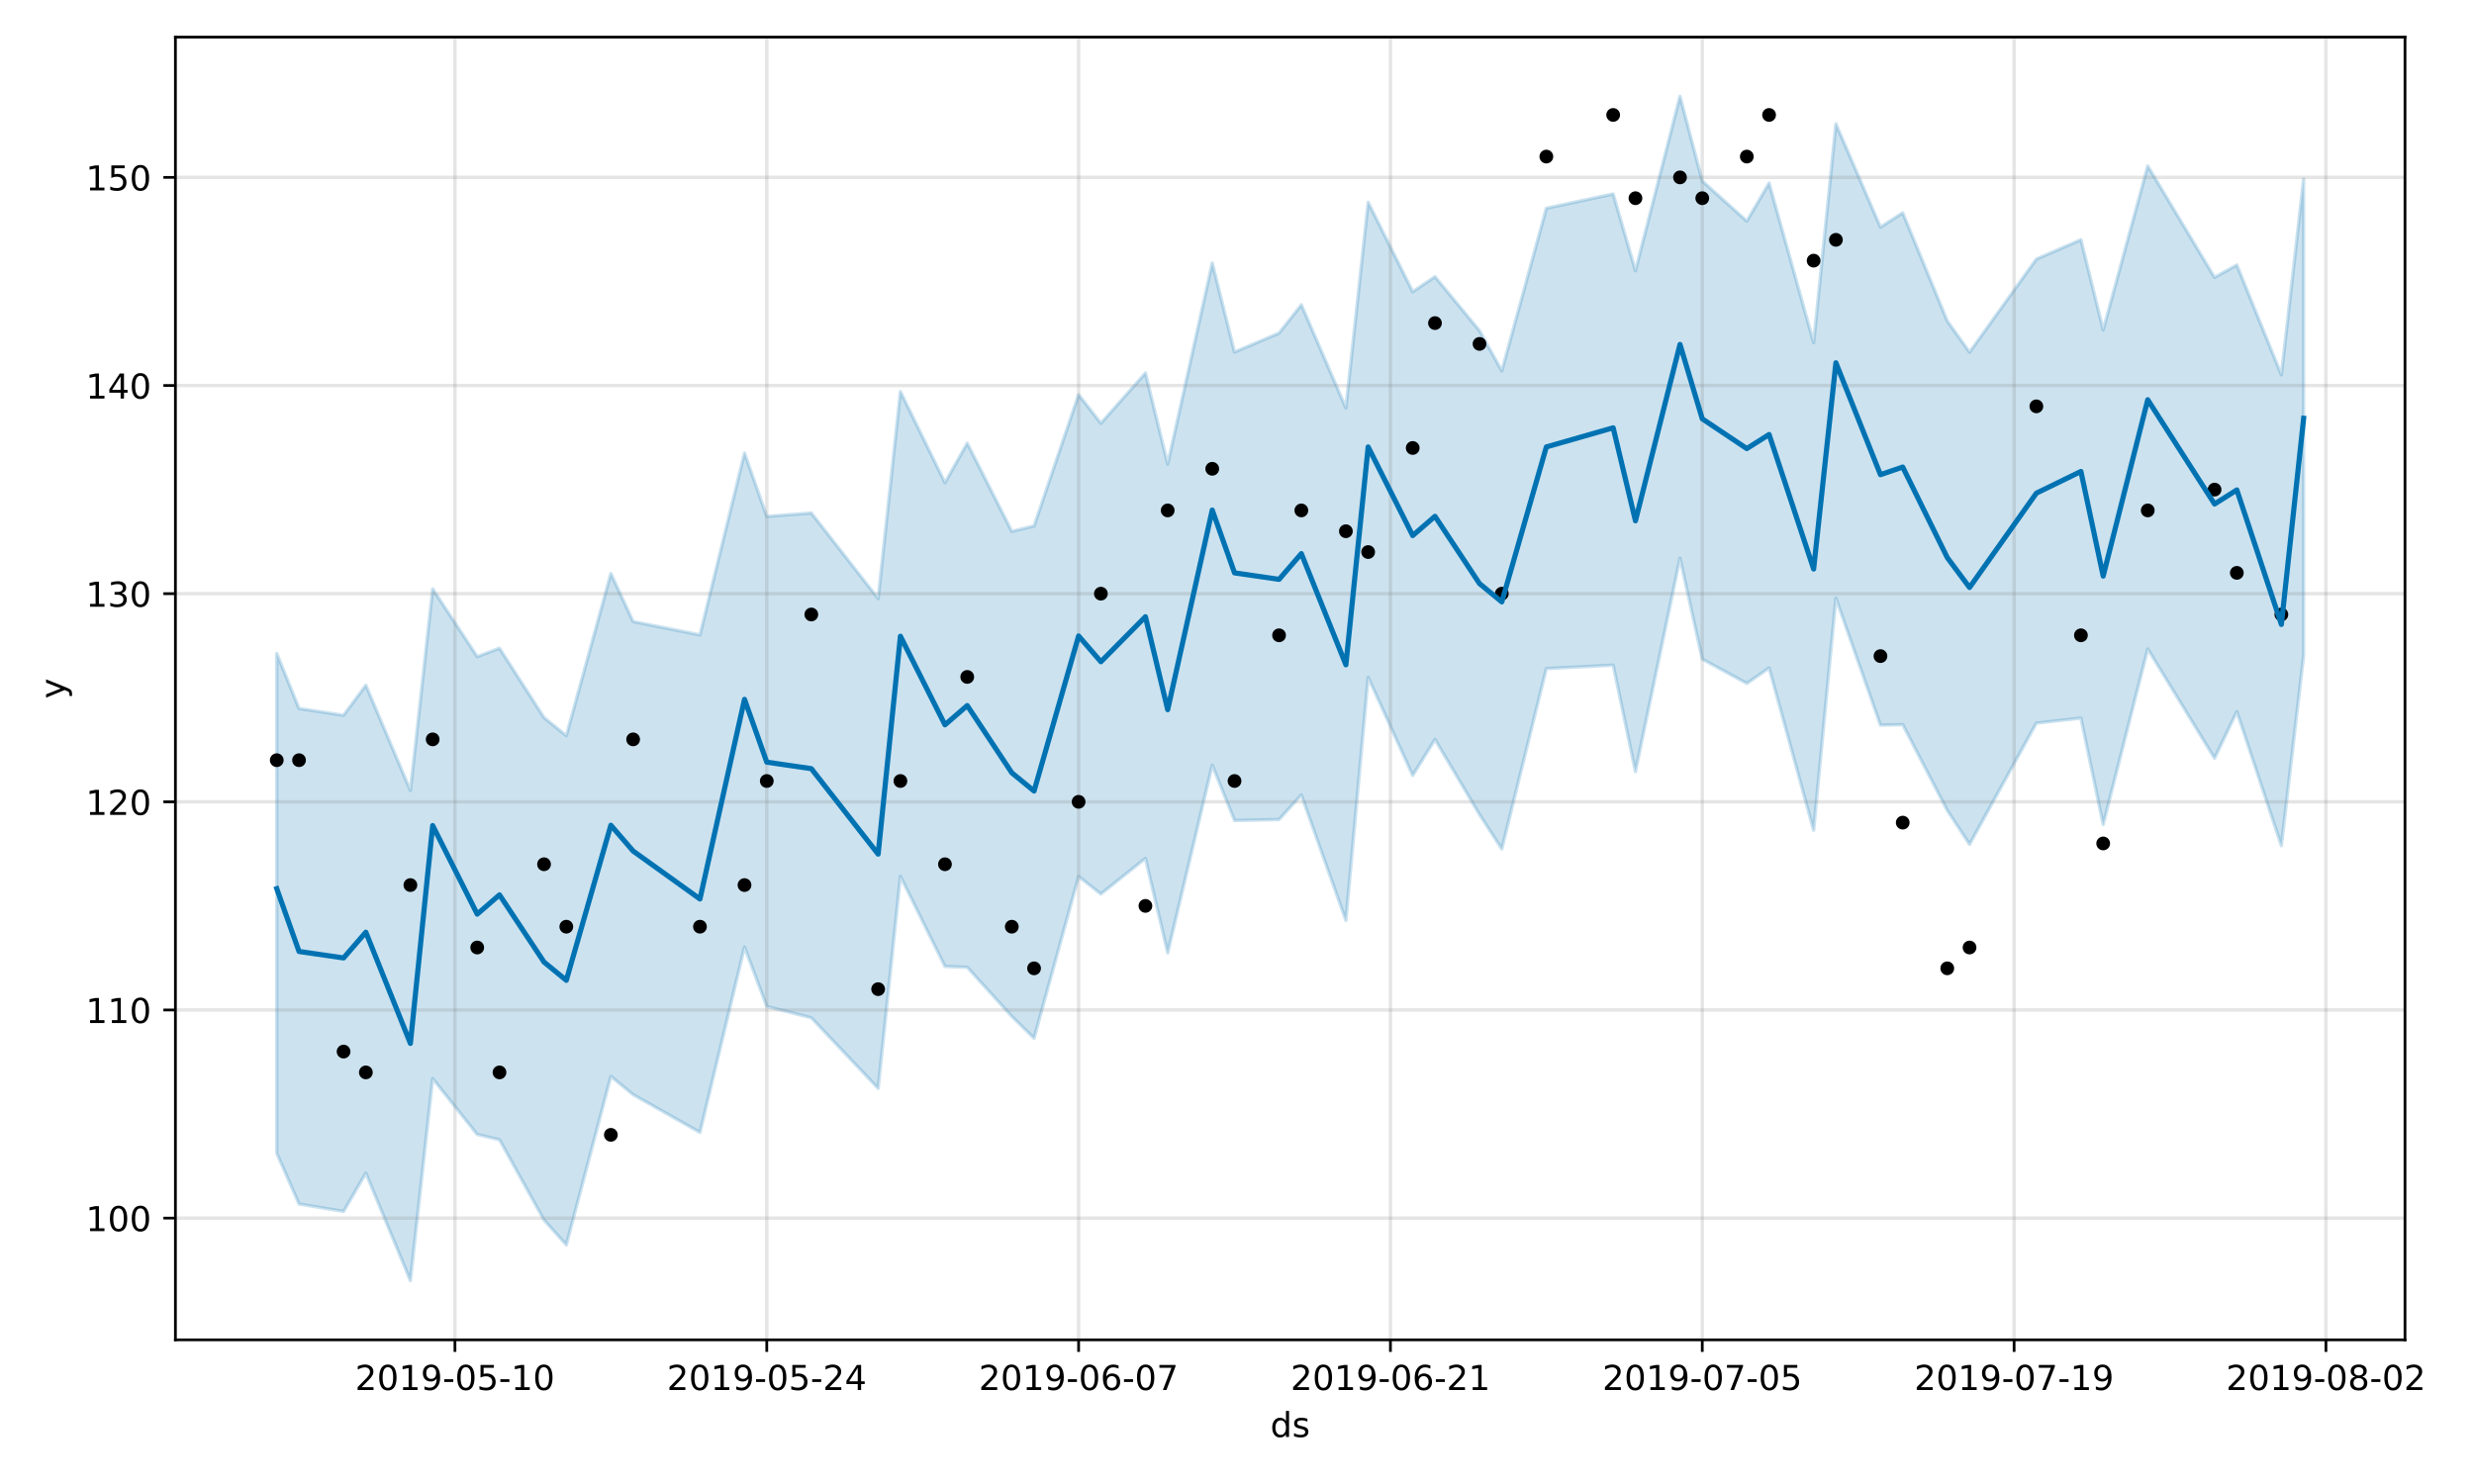 <?xml version="1.0" encoding="utf-8" standalone="no"?>
<!DOCTYPE svg PUBLIC "-//W3C//DTD SVG 1.1//EN"
  "http://www.w3.org/Graphics/SVG/1.1/DTD/svg11.dtd">
<!-- Created with matplotlib (https://matplotlib.org/) -->
<svg height="432pt" version="1.1" viewBox="0 0 720 432" width="720pt" xmlns="http://www.w3.org/2000/svg" xmlns:xlink="http://www.w3.org/1999/xlink">
 <defs>
  <style type="text/css">
*{stroke-linecap:butt;stroke-linejoin:round;}
  </style>
 </defs>
 <g id="figure_1">
  <g id="patch_1">
   <path d="M 0 432 
L 720 432 
L 720 0 
L 0 0 
z
" style="fill:#ffffff;"/>
  </g>
  <g id="axes_1">
   <g id="patch_2">
    <path d="M 51.05 390.04 
L 699.919 390.04 
L 699.919 10.8 
L 51.05 10.8 
z
" style="fill:#ffffff;"/>
   </g>
   <g id="PolyCollection_1">
    <defs>
     <path d="M 80.544 -241.773 
L 80.544 -96.266 
L 87.026 -81.505 
L 99.991 -79.351 
L 106.473 -90.488 
L 119.437 -59.198 
L 125.92 -118.004 
L 138.884 -101.746 
L 145.366 -100.219 
L 158.331 -76.828 
L 164.813 -69.601 
L 177.777 -118.65 
L 184.259 -113.344 
L 203.706 -102.347 
L 216.67 -156.325 
L 223.153 -139.023 
L 236.117 -135.709 
L 255.564 -115.165 
L 262.046 -176.883 
L 275.01 -150.659 
L 281.493 -150.418 
L 294.457 -136.12 
L 300.939 -129.761 
L 313.904 -176.844 
L 320.386 -171.755 
L 333.35 -182.121 
L 339.832 -154.627 
L 352.797 -209.249 
L 359.279 -193.152 
L 372.243 -193.426 
L 378.726 -200.578 
L 391.69 -164.045 
L 398.172 -234.815 
L 411.137 -206.273 
L 417.619 -216.73 
L 430.583 -194.869 
L 437.066 -184.867 
L 450.03 -237.369 
L 469.477 -238.361 
L 475.959 -207.39 
L 488.923 -269.519 
L 495.405 -240.124 
L 508.37 -233.049 
L 514.852 -237.542 
L 527.817 -190.302 
L 534.299 -257.855 
L 547.263 -220.909 
L 553.745 -221.044 
L 566.71 -196.077 
L 573.192 -186.207 
L 592.639 -221.494 
L 605.603 -222.959 
L 612.085 -191.967 
L 625.05 -243.085 
L 644.496 -211.255 
L 650.979 -224.831 
L 663.943 -185.823 
L 670.425 -241.234 
L 670.425 -379.904 
L 670.425 -379.904 
L 663.943 -322.882 
L 650.979 -354.859 
L 644.496 -351.251 
L 625.05 -383.687 
L 612.085 -335.958 
L 605.603 -362.213 
L 592.639 -356.581 
L 573.192 -329.482 
L 566.71 -338.555 
L 553.745 -370.048 
L 547.263 -365.883 
L 534.299 -395.945 
L 527.817 -332.254 
L 514.852 -378.702 
L 508.37 -367.627 
L 495.405 -379.309 
L 488.923 -403.962 
L 475.959 -353.178 
L 469.477 -375.547 
L 450.03 -371.371 
L 437.066 -324.043 
L 430.583 -335.734 
L 417.619 -351.462 
L 411.137 -347.087 
L 398.172 -373.108 
L 391.69 -313.262 
L 378.726 -343.291 
L 372.243 -335.033 
L 359.279 -329.514 
L 352.797 -355.441 
L 339.832 -296.895 
L 333.35 -323.405 
L 320.386 -308.786 
L 313.904 -317.099 
L 300.939 -278.889 
L 294.457 -277.33 
L 281.493 -302.986 
L 275.01 -291.482 
L 262.046 -318.006 
L 255.564 -257.751 
L 236.117 -282.661 
L 223.153 -281.671 
L 216.67 -300.117 
L 203.706 -247.173 
L 184.259 -251.06 
L 177.777 -265.038 
L 164.813 -217.83 
L 158.331 -223.101 
L 145.366 -243.296 
L 138.884 -240.848 
L 125.92 -260.562 
L 119.437 -201.889 
L 106.473 -232.527 
L 99.991 -223.786 
L 87.026 -225.75 
L 80.544 -241.773 
z
" id="m2ce5ccbf88" style="stroke:#0072b2;stroke-opacity:0.2;"/>
    </defs>
    <g clip-path="url(#pf2039eb168)">
     <use style="fill:#0072b2;fill-opacity:0.2;stroke:#0072b2;stroke-opacity:0.2;" x="0" xlink:href="#m2ce5ccbf88" y="432"/>
    </g>
   </g>
   <g id="matplotlib.axis_1">
    <g id="xtick_1">
     <g id="line2d_1">
      <path clip-path="url(#pf2039eb168)" d="M 132.402 390.04 
L 132.402 10.8 
" style="fill:none;stroke:#808080;stroke-linecap:square;stroke-opacity:0.2;"/>
     </g>
     <g id="line2d_2">
      <defs>
       <path d="M 0 0 
L 0 3.5 
" id="me065ffa3e2" style="stroke:#000000;stroke-width:0.8;"/>
      </defs>
      <g>
       <use style="stroke:#000000;stroke-width:0.8;" x="132.402" xlink:href="#me065ffa3e2" y="390.04"/>
      </g>
     </g>
     <g id="text_1">
      <!-- 2019-05-10 -->
      <defs>
       <path d="M 19.188 8.297 
L 53.609 8.297 
L 53.609 0 
L 7.328 0 
L 7.328 8.297 
Q 12.938 14.109 22.625 23.891 
Q 32.328 33.688 34.812 36.531 
Q 39.547 41.844 41.422 45.531 
Q 43.312 49.219 43.312 52.781 
Q 43.312 58.594 39.234 62.25 
Q 35.156 65.922 28.609 65.922 
Q 23.969 65.922 18.812 64.312 
Q 13.672 62.703 7.812 59.422 
L 7.812 69.391 
Q 13.766 71.781 18.938 73 
Q 24.125 74.219 28.422 74.219 
Q 39.75 74.219 46.484 68.547 
Q 53.219 62.891 53.219 53.422 
Q 53.219 48.922 51.531 44.891 
Q 49.859 40.875 45.406 35.406 
Q 44.188 33.984 37.641 27.219 
Q 31.109 20.453 19.188 8.297 
z
" id="DejaVuSans-50"/>
       <path d="M 31.781 66.406 
Q 24.172 66.406 20.328 58.906 
Q 16.5 51.422 16.5 36.375 
Q 16.5 21.391 20.328 13.891 
Q 24.172 6.391 31.781 6.391 
Q 39.453 6.391 43.281 13.891 
Q 47.125 21.391 47.125 36.375 
Q 47.125 51.422 43.281 58.906 
Q 39.453 66.406 31.781 66.406 
z
M 31.781 74.219 
Q 44.047 74.219 50.516 64.516 
Q 56.984 54.828 56.984 36.375 
Q 56.984 17.969 50.516 8.266 
Q 44.047 -1.422 31.781 -1.422 
Q 19.531 -1.422 13.062 8.266 
Q 6.594 17.969 6.594 36.375 
Q 6.594 54.828 13.062 64.516 
Q 19.531 74.219 31.781 74.219 
z
" id="DejaVuSans-48"/>
       <path d="M 12.406 8.297 
L 28.516 8.297 
L 28.516 63.922 
L 10.984 60.406 
L 10.984 69.391 
L 28.422 72.906 
L 38.281 72.906 
L 38.281 8.297 
L 54.391 8.297 
L 54.391 0 
L 12.406 0 
z
" id="DejaVuSans-49"/>
       <path d="M 10.984 1.516 
L 10.984 10.5 
Q 14.703 8.734 18.5 7.812 
Q 22.312 6.891 25.984 6.891 
Q 35.75 6.891 40.891 13.453 
Q 46.047 20.016 46.781 33.406 
Q 43.953 29.203 39.594 26.953 
Q 35.25 24.703 29.984 24.703 
Q 19.047 24.703 12.672 31.312 
Q 6.297 37.938 6.297 49.422 
Q 6.297 60.641 12.938 67.422 
Q 19.578 74.219 30.609 74.219 
Q 43.266 74.219 49.922 64.516 
Q 56.594 54.828 56.594 36.375 
Q 56.594 19.141 48.406 8.859 
Q 40.234 -1.422 26.422 -1.422 
Q 22.703 -1.422 18.891 -0.688 
Q 15.094 0.047 10.984 1.516 
z
M 30.609 32.422 
Q 37.25 32.422 41.125 36.953 
Q 45.016 41.5 45.016 49.422 
Q 45.016 57.281 41.125 61.844 
Q 37.25 66.406 30.609 66.406 
Q 23.969 66.406 20.094 61.844 
Q 16.219 57.281 16.219 49.422 
Q 16.219 41.5 20.094 36.953 
Q 23.969 32.422 30.609 32.422 
z
" id="DejaVuSans-57"/>
       <path d="M 4.891 31.391 
L 31.203 31.391 
L 31.203 23.391 
L 4.891 23.391 
z
" id="DejaVuSans-45"/>
       <path d="M 10.797 72.906 
L 49.516 72.906 
L 49.516 64.594 
L 19.828 64.594 
L 19.828 46.734 
Q 21.969 47.469 24.109 47.828 
Q 26.266 48.188 28.422 48.188 
Q 40.625 48.188 47.75 41.5 
Q 54.891 34.812 54.891 23.391 
Q 54.891 11.625 47.562 5.094 
Q 40.234 -1.422 26.906 -1.422 
Q 22.312 -1.422 17.547 -0.641 
Q 12.797 0.141 7.719 1.703 
L 7.719 11.625 
Q 12.109 9.234 16.797 8.062 
Q 21.484 6.891 26.703 6.891 
Q 35.156 6.891 40.078 11.328 
Q 45.016 15.766 45.016 23.391 
Q 45.016 31 40.078 35.438 
Q 35.156 39.891 26.703 39.891 
Q 22.75 39.891 18.812 39.016 
Q 14.891 38.141 10.797 36.281 
z
" id="DejaVuSans-53"/>
      </defs>
      <g transform="translate(103.344 404.638)scale(0.1 -0.1)">
       <use xlink:href="#DejaVuSans-50"/>
       <use x="63.623" xlink:href="#DejaVuSans-48"/>
       <use x="127.246" xlink:href="#DejaVuSans-49"/>
       <use x="190.869" xlink:href="#DejaVuSans-57"/>
       <use x="254.492" xlink:href="#DejaVuSans-45"/>
       <use x="290.576" xlink:href="#DejaVuSans-48"/>
       <use x="354.199" xlink:href="#DejaVuSans-53"/>
       <use x="417.822" xlink:href="#DejaVuSans-45"/>
       <use x="453.906" xlink:href="#DejaVuSans-49"/>
       <use x="517.529" xlink:href="#DejaVuSans-48"/>
      </g>
     </g>
    </g>
    <g id="xtick_2">
     <g id="line2d_3">
      <path clip-path="url(#pf2039eb168)" d="M 223.153 390.04 
L 223.153 10.8 
" style="fill:none;stroke:#808080;stroke-linecap:square;stroke-opacity:0.2;"/>
     </g>
     <g id="line2d_4">
      <g>
       <use style="stroke:#000000;stroke-width:0.8;" x="223.153" xlink:href="#me065ffa3e2" y="390.04"/>
      </g>
     </g>
     <g id="text_2">
      <!-- 2019-05-24 -->
      <defs>
       <path d="M 37.797 64.312 
L 12.891 25.391 
L 37.797 25.391 
z
M 35.203 72.906 
L 47.609 72.906 
L 47.609 25.391 
L 58.016 25.391 
L 58.016 17.188 
L 47.609 17.188 
L 47.609 0 
L 37.797 0 
L 37.797 17.188 
L 4.891 17.188 
L 4.891 26.703 
z
" id="DejaVuSans-52"/>
      </defs>
      <g transform="translate(194.095 404.638)scale(0.1 -0.1)">
       <use xlink:href="#DejaVuSans-50"/>
       <use x="63.623" xlink:href="#DejaVuSans-48"/>
       <use x="127.246" xlink:href="#DejaVuSans-49"/>
       <use x="190.869" xlink:href="#DejaVuSans-57"/>
       <use x="254.492" xlink:href="#DejaVuSans-45"/>
       <use x="290.576" xlink:href="#DejaVuSans-48"/>
       <use x="354.199" xlink:href="#DejaVuSans-53"/>
       <use x="417.822" xlink:href="#DejaVuSans-45"/>
       <use x="453.906" xlink:href="#DejaVuSans-50"/>
       <use x="517.529" xlink:href="#DejaVuSans-52"/>
      </g>
     </g>
    </g>
    <g id="xtick_3">
     <g id="line2d_5">
      <path clip-path="url(#pf2039eb168)" d="M 313.904 390.04 
L 313.904 10.8 
" style="fill:none;stroke:#808080;stroke-linecap:square;stroke-opacity:0.2;"/>
     </g>
     <g id="line2d_6">
      <g>
       <use style="stroke:#000000;stroke-width:0.8;" x="313.904" xlink:href="#me065ffa3e2" y="390.04"/>
      </g>
     </g>
     <g id="text_3">
      <!-- 2019-06-07 -->
      <defs>
       <path d="M 33.016 40.375 
Q 26.375 40.375 22.484 35.828 
Q 18.609 31.297 18.609 23.391 
Q 18.609 15.531 22.484 10.953 
Q 26.375 6.391 33.016 6.391 
Q 39.656 6.391 43.531 10.953 
Q 47.406 15.531 47.406 23.391 
Q 47.406 31.297 43.531 35.828 
Q 39.656 40.375 33.016 40.375 
z
M 52.594 71.297 
L 52.594 62.312 
Q 48.875 64.062 45.094 64.984 
Q 41.312 65.922 37.594 65.922 
Q 27.828 65.922 22.672 59.328 
Q 17.531 52.734 16.797 39.406 
Q 19.672 43.656 24.016 45.922 
Q 28.375 48.188 33.594 48.188 
Q 44.578 48.188 50.953 41.516 
Q 57.328 34.859 57.328 23.391 
Q 57.328 12.156 50.688 5.359 
Q 44.047 -1.422 33.016 -1.422 
Q 20.359 -1.422 13.672 8.266 
Q 6.984 17.969 6.984 36.375 
Q 6.984 53.656 15.188 63.938 
Q 23.391 74.219 37.203 74.219 
Q 40.922 74.219 44.703 73.484 
Q 48.484 72.75 52.594 71.297 
z
" id="DejaVuSans-54"/>
       <path d="M 8.203 72.906 
L 55.078 72.906 
L 55.078 68.703 
L 28.609 0 
L 18.312 0 
L 43.219 64.594 
L 8.203 64.594 
z
" id="DejaVuSans-55"/>
      </defs>
      <g transform="translate(284.846 404.638)scale(0.1 -0.1)">
       <use xlink:href="#DejaVuSans-50"/>
       <use x="63.623" xlink:href="#DejaVuSans-48"/>
       <use x="127.246" xlink:href="#DejaVuSans-49"/>
       <use x="190.869" xlink:href="#DejaVuSans-57"/>
       <use x="254.492" xlink:href="#DejaVuSans-45"/>
       <use x="290.576" xlink:href="#DejaVuSans-48"/>
       <use x="354.199" xlink:href="#DejaVuSans-54"/>
       <use x="417.822" xlink:href="#DejaVuSans-45"/>
       <use x="453.906" xlink:href="#DejaVuSans-48"/>
       <use x="517.529" xlink:href="#DejaVuSans-55"/>
      </g>
     </g>
    </g>
    <g id="xtick_4">
     <g id="line2d_7">
      <path clip-path="url(#pf2039eb168)" d="M 404.655 390.04 
L 404.655 10.8 
" style="fill:none;stroke:#808080;stroke-linecap:square;stroke-opacity:0.2;"/>
     </g>
     <g id="line2d_8">
      <g>
       <use style="stroke:#000000;stroke-width:0.8;" x="404.655" xlink:href="#me065ffa3e2" y="390.04"/>
      </g>
     </g>
     <g id="text_4">
      <!-- 2019-06-21 -->
      <g transform="translate(375.597 404.638)scale(0.1 -0.1)">
       <use xlink:href="#DejaVuSans-50"/>
       <use x="63.623" xlink:href="#DejaVuSans-48"/>
       <use x="127.246" xlink:href="#DejaVuSans-49"/>
       <use x="190.869" xlink:href="#DejaVuSans-57"/>
       <use x="254.492" xlink:href="#DejaVuSans-45"/>
       <use x="290.576" xlink:href="#DejaVuSans-48"/>
       <use x="354.199" xlink:href="#DejaVuSans-54"/>
       <use x="417.822" xlink:href="#DejaVuSans-45"/>
       <use x="453.906" xlink:href="#DejaVuSans-50"/>
       <use x="517.529" xlink:href="#DejaVuSans-49"/>
      </g>
     </g>
    </g>
    <g id="xtick_5">
     <g id="line2d_9">
      <path clip-path="url(#pf2039eb168)" d="M 495.405 390.04 
L 495.405 10.8 
" style="fill:none;stroke:#808080;stroke-linecap:square;stroke-opacity:0.2;"/>
     </g>
     <g id="line2d_10">
      <g>
       <use style="stroke:#000000;stroke-width:0.8;" x="495.405" xlink:href="#me065ffa3e2" y="390.04"/>
      </g>
     </g>
     <g id="text_5">
      <!-- 2019-07-05 -->
      <g transform="translate(466.348 404.638)scale(0.1 -0.1)">
       <use xlink:href="#DejaVuSans-50"/>
       <use x="63.623" xlink:href="#DejaVuSans-48"/>
       <use x="127.246" xlink:href="#DejaVuSans-49"/>
       <use x="190.869" xlink:href="#DejaVuSans-57"/>
       <use x="254.492" xlink:href="#DejaVuSans-45"/>
       <use x="290.576" xlink:href="#DejaVuSans-48"/>
       <use x="354.199" xlink:href="#DejaVuSans-55"/>
       <use x="417.822" xlink:href="#DejaVuSans-45"/>
       <use x="453.906" xlink:href="#DejaVuSans-48"/>
       <use x="517.529" xlink:href="#DejaVuSans-53"/>
      </g>
     </g>
    </g>
    <g id="xtick_6">
     <g id="line2d_11">
      <path clip-path="url(#pf2039eb168)" d="M 586.156 390.04 
L 586.156 10.8 
" style="fill:none;stroke:#808080;stroke-linecap:square;stroke-opacity:0.2;"/>
     </g>
     <g id="line2d_12">
      <g>
       <use style="stroke:#000000;stroke-width:0.8;" x="586.156" xlink:href="#me065ffa3e2" y="390.04"/>
      </g>
     </g>
     <g id="text_6">
      <!-- 2019-07-19 -->
      <g transform="translate(557.099 404.638)scale(0.1 -0.1)">
       <use xlink:href="#DejaVuSans-50"/>
       <use x="63.623" xlink:href="#DejaVuSans-48"/>
       <use x="127.246" xlink:href="#DejaVuSans-49"/>
       <use x="190.869" xlink:href="#DejaVuSans-57"/>
       <use x="254.492" xlink:href="#DejaVuSans-45"/>
       <use x="290.576" xlink:href="#DejaVuSans-48"/>
       <use x="354.199" xlink:href="#DejaVuSans-55"/>
       <use x="417.822" xlink:href="#DejaVuSans-45"/>
       <use x="453.906" xlink:href="#DejaVuSans-49"/>
       <use x="517.529" xlink:href="#DejaVuSans-57"/>
      </g>
     </g>
    </g>
    <g id="xtick_7">
     <g id="line2d_13">
      <path clip-path="url(#pf2039eb168)" d="M 676.907 390.04 
L 676.907 10.8 
" style="fill:none;stroke:#808080;stroke-linecap:square;stroke-opacity:0.2;"/>
     </g>
     <g id="line2d_14">
      <g>
       <use style="stroke:#000000;stroke-width:0.8;" x="676.907" xlink:href="#me065ffa3e2" y="390.04"/>
      </g>
     </g>
     <g id="text_7">
      <!-- 2019-08-02 -->
      <defs>
       <path d="M 31.781 34.625 
Q 24.75 34.625 20.719 30.859 
Q 16.703 27.094 16.703 20.516 
Q 16.703 13.922 20.719 10.156 
Q 24.75 6.391 31.781 6.391 
Q 38.812 6.391 42.859 10.172 
Q 46.922 13.969 46.922 20.516 
Q 46.922 27.094 42.891 30.859 
Q 38.875 34.625 31.781 34.625 
z
M 21.922 38.812 
Q 15.578 40.375 12.031 44.719 
Q 8.5 49.078 8.5 55.328 
Q 8.5 64.062 14.719 69.141 
Q 20.953 74.219 31.781 74.219 
Q 42.672 74.219 48.875 69.141 
Q 55.078 64.062 55.078 55.328 
Q 55.078 49.078 51.531 44.719 
Q 48 40.375 41.703 38.812 
Q 48.828 37.156 52.797 32.312 
Q 56.781 27.484 56.781 20.516 
Q 56.781 9.906 50.312 4.234 
Q 43.844 -1.422 31.781 -1.422 
Q 19.734 -1.422 13.25 4.234 
Q 6.781 9.906 6.781 20.516 
Q 6.781 27.484 10.781 32.312 
Q 14.797 37.156 21.922 38.812 
z
M 18.312 54.391 
Q 18.312 48.734 21.844 45.562 
Q 25.391 42.391 31.781 42.391 
Q 38.141 42.391 41.719 45.562 
Q 45.312 48.734 45.312 54.391 
Q 45.312 60.062 41.719 63.234 
Q 38.141 66.406 31.781 66.406 
Q 25.391 66.406 21.844 63.234 
Q 18.312 60.062 18.312 54.391 
z
" id="DejaVuSans-56"/>
      </defs>
      <g transform="translate(647.85 404.638)scale(0.1 -0.1)">
       <use xlink:href="#DejaVuSans-50"/>
       <use x="63.623" xlink:href="#DejaVuSans-48"/>
       <use x="127.246" xlink:href="#DejaVuSans-49"/>
       <use x="190.869" xlink:href="#DejaVuSans-57"/>
       <use x="254.492" xlink:href="#DejaVuSans-45"/>
       <use x="290.576" xlink:href="#DejaVuSans-48"/>
       <use x="354.199" xlink:href="#DejaVuSans-56"/>
       <use x="417.822" xlink:href="#DejaVuSans-45"/>
       <use x="453.906" xlink:href="#DejaVuSans-48"/>
       <use x="517.529" xlink:href="#DejaVuSans-50"/>
      </g>
     </g>
    </g>
    <g id="text_8">
     <!-- ds -->
     <defs>
      <path d="M 45.406 46.391 
L 45.406 75.984 
L 54.391 75.984 
L 54.391 0 
L 45.406 0 
L 45.406 8.203 
Q 42.578 3.328 38.25 0.953 
Q 33.938 -1.422 27.875 -1.422 
Q 17.969 -1.422 11.734 6.484 
Q 5.516 14.406 5.516 27.297 
Q 5.516 40.188 11.734 48.094 
Q 17.969 56 27.875 56 
Q 33.938 56 38.25 53.625 
Q 42.578 51.266 45.406 46.391 
z
M 14.797 27.297 
Q 14.797 17.391 18.875 11.75 
Q 22.953 6.109 30.078 6.109 
Q 37.203 6.109 41.297 11.75 
Q 45.406 17.391 45.406 27.297 
Q 45.406 37.203 41.297 42.844 
Q 37.203 48.484 30.078 48.484 
Q 22.953 48.484 18.875 42.844 
Q 14.797 37.203 14.797 27.297 
z
" id="DejaVuSans-100"/>
      <path d="M 44.281 53.078 
L 44.281 44.578 
Q 40.484 46.531 36.375 47.5 
Q 32.281 48.484 27.875 48.484 
Q 21.188 48.484 17.844 46.438 
Q 14.5 44.391 14.5 40.281 
Q 14.5 37.156 16.891 35.375 
Q 19.281 33.594 26.516 31.984 
L 29.594 31.297 
Q 39.156 29.25 43.188 25.516 
Q 47.219 21.781 47.219 15.094 
Q 47.219 7.469 41.188 3.016 
Q 35.156 -1.422 24.609 -1.422 
Q 20.219 -1.422 15.453 -0.562 
Q 10.688 0.297 5.422 2 
L 5.422 11.281 
Q 10.406 8.688 15.234 7.391 
Q 20.062 6.109 24.812 6.109 
Q 31.156 6.109 34.562 8.281 
Q 37.984 10.453 37.984 14.406 
Q 37.984 18.062 35.516 20.016 
Q 33.062 21.969 24.703 23.781 
L 21.578 24.516 
Q 13.234 26.266 9.516 29.906 
Q 5.812 33.547 5.812 39.891 
Q 5.812 47.609 11.281 51.797 
Q 16.75 56 26.812 56 
Q 31.781 56 36.172 55.266 
Q 40.578 54.547 44.281 53.078 
z
" id="DejaVuSans-115"/>
     </defs>
     <g transform="translate(369.706 418.317)scale(0.1 -0.1)">
      <use xlink:href="#DejaVuSans-100"/>
      <use x="63.477" xlink:href="#DejaVuSans-115"/>
     </g>
    </g>
   </g>
   <g id="matplotlib.axis_2">
    <g id="ytick_1">
     <g id="line2d_15">
      <path clip-path="url(#pf2039eb168)" d="M 51.05 354.595 
L 699.919 354.595 
" style="fill:none;stroke:#808080;stroke-linecap:square;stroke-opacity:0.2;"/>
     </g>
     <g id="line2d_16">
      <defs>
       <path d="M 0 0 
L -3.5 0 
" id="m815357f525" style="stroke:#000000;stroke-width:0.8;"/>
      </defs>
      <g>
       <use style="stroke:#000000;stroke-width:0.8;" x="51.05" xlink:href="#m815357f525" y="354.595"/>
      </g>
     </g>
     <g id="text_9">
      <!-- 100 -->
      <g transform="translate(24.962 358.394)scale(0.1 -0.1)">
       <use xlink:href="#DejaVuSans-49"/>
       <use x="63.623" xlink:href="#DejaVuSans-48"/>
       <use x="127.246" xlink:href="#DejaVuSans-48"/>
      </g>
     </g>
    </g>
    <g id="ytick_2">
     <g id="line2d_17">
      <path clip-path="url(#pf2039eb168)" d="M 51.05 294.004 
L 699.919 294.004 
" style="fill:none;stroke:#808080;stroke-linecap:square;stroke-opacity:0.2;"/>
     </g>
     <g id="line2d_18">
      <g>
       <use style="stroke:#000000;stroke-width:0.8;" x="51.05" xlink:href="#m815357f525" y="294.004"/>
      </g>
     </g>
     <g id="text_10">
      <!-- 110 -->
      <g transform="translate(24.962 297.803)scale(0.1 -0.1)">
       <use xlink:href="#DejaVuSans-49"/>
       <use x="63.623" xlink:href="#DejaVuSans-49"/>
       <use x="127.246" xlink:href="#DejaVuSans-48"/>
      </g>
     </g>
    </g>
    <g id="ytick_3">
     <g id="line2d_19">
      <path clip-path="url(#pf2039eb168)" d="M 51.05 233.413 
L 699.919 233.413 
" style="fill:none;stroke:#808080;stroke-linecap:square;stroke-opacity:0.2;"/>
     </g>
     <g id="line2d_20">
      <g>
       <use style="stroke:#000000;stroke-width:0.8;" x="51.05" xlink:href="#m815357f525" y="233.413"/>
      </g>
     </g>
     <g id="text_11">
      <!-- 120 -->
      <g transform="translate(24.962 237.212)scale(0.1 -0.1)">
       <use xlink:href="#DejaVuSans-49"/>
       <use x="63.623" xlink:href="#DejaVuSans-50"/>
       <use x="127.246" xlink:href="#DejaVuSans-48"/>
      </g>
     </g>
    </g>
    <g id="ytick_4">
     <g id="line2d_21">
      <path clip-path="url(#pf2039eb168)" d="M 51.05 172.821 
L 699.919 172.821 
" style="fill:none;stroke:#808080;stroke-linecap:square;stroke-opacity:0.2;"/>
     </g>
     <g id="line2d_22">
      <g>
       <use style="stroke:#000000;stroke-width:0.8;" x="51.05" xlink:href="#m815357f525" y="172.821"/>
      </g>
     </g>
     <g id="text_12">
      <!-- 130 -->
      <defs>
       <path d="M 40.578 39.312 
Q 47.656 37.797 51.625 33 
Q 55.609 28.219 55.609 21.188 
Q 55.609 10.406 48.188 4.484 
Q 40.766 -1.422 27.094 -1.422 
Q 22.516 -1.422 17.656 -0.516 
Q 12.797 0.391 7.625 2.203 
L 7.625 11.719 
Q 11.719 9.328 16.594 8.109 
Q 21.484 6.891 26.812 6.891 
Q 36.078 6.891 40.938 10.547 
Q 45.797 14.203 45.797 21.188 
Q 45.797 27.641 41.281 31.266 
Q 36.766 34.906 28.719 34.906 
L 20.219 34.906 
L 20.219 43.016 
L 29.109 43.016 
Q 36.375 43.016 40.234 45.922 
Q 44.094 48.828 44.094 54.297 
Q 44.094 59.906 40.109 62.906 
Q 36.141 65.922 28.719 65.922 
Q 24.656 65.922 20.016 65.031 
Q 15.375 64.156 9.812 62.312 
L 9.812 71.094 
Q 15.438 72.656 20.344 73.438 
Q 25.25 74.219 29.594 74.219 
Q 40.828 74.219 47.359 69.109 
Q 53.906 64.016 53.906 55.328 
Q 53.906 49.266 50.438 45.094 
Q 46.969 40.922 40.578 39.312 
z
" id="DejaVuSans-51"/>
      </defs>
      <g transform="translate(24.962 176.621)scale(0.1 -0.1)">
       <use xlink:href="#DejaVuSans-49"/>
       <use x="63.623" xlink:href="#DejaVuSans-51"/>
       <use x="127.246" xlink:href="#DejaVuSans-48"/>
      </g>
     </g>
    </g>
    <g id="ytick_5">
     <g id="line2d_23">
      <path clip-path="url(#pf2039eb168)" d="M 51.05 112.23 
L 699.919 112.23 
" style="fill:none;stroke:#808080;stroke-linecap:square;stroke-opacity:0.2;"/>
     </g>
     <g id="line2d_24">
      <g>
       <use style="stroke:#000000;stroke-width:0.8;" x="51.05" xlink:href="#m815357f525" y="112.23"/>
      </g>
     </g>
     <g id="text_13">
      <!-- 140 -->
      <g transform="translate(24.962 116.03)scale(0.1 -0.1)">
       <use xlink:href="#DejaVuSans-49"/>
       <use x="63.623" xlink:href="#DejaVuSans-52"/>
       <use x="127.246" xlink:href="#DejaVuSans-48"/>
      </g>
     </g>
    </g>
    <g id="ytick_6">
     <g id="line2d_25">
      <path clip-path="url(#pf2039eb168)" d="M 51.05 51.639 
L 699.919 51.639 
" style="fill:none;stroke:#808080;stroke-linecap:square;stroke-opacity:0.2;"/>
     </g>
     <g id="line2d_26">
      <g>
       <use style="stroke:#000000;stroke-width:0.8;" x="51.05" xlink:href="#m815357f525" y="51.639"/>
      </g>
     </g>
     <g id="text_14">
      <!-- 150 -->
      <g transform="translate(24.962 55.438)scale(0.1 -0.1)">
       <use xlink:href="#DejaVuSans-49"/>
       <use x="63.623" xlink:href="#DejaVuSans-53"/>
       <use x="127.246" xlink:href="#DejaVuSans-48"/>
      </g>
     </g>
    </g>
    <g id="text_15">
     <!-- y -->
     <defs>
      <path d="M 32.172 -5.078 
Q 28.375 -14.844 24.75 -17.812 
Q 21.141 -20.797 15.094 -20.797 
L 7.906 -20.797 
L 7.906 -13.281 
L 13.188 -13.281 
Q 16.891 -13.281 18.938 -11.516 
Q 21 -9.766 23.484 -3.219 
L 25.094 0.875 
L 2.984 54.688 
L 12.5 54.688 
L 29.594 11.922 
L 46.688 54.688 
L 56.203 54.688 
z
" id="DejaVuSans-121"/>
     </defs>
     <g transform="translate(18.883 203.379)rotate(-90)scale(0.1 -0.1)">
      <use xlink:href="#DejaVuSans-121"/>
     </g>
    </g>
   </g>
   <g id="line2d_27">
    <defs>
     <path d="M 0 1.5 
C 0.398 1.5 0.779 1.342 1.061 1.061 
C 1.342 0.779 1.5 0.398 1.5 0 
C 1.5 -0.398 1.342 -0.779 1.061 -1.061 
C 0.779 -1.342 0.398 -1.5 0 -1.5 
C -0.398 -1.5 -0.779 -1.342 -1.061 -1.061 
C -1.342 -0.779 -1.5 -0.398 -1.5 0 
C -1.5 0.398 -1.342 0.779 -1.061 1.061 
C -0.779 1.342 -0.398 1.5 0 1.5 
z
" id="md4658ba7e1" style="stroke:#000000;"/>
    </defs>
    <g clip-path="url(#pf2039eb168)">
     <use style="stroke:#000000;" x="80.544" xlink:href="#md4658ba7e1" y="221.294"/>
     <use style="stroke:#000000;" x="87.026" xlink:href="#md4658ba7e1" y="221.294"/>
     <use style="stroke:#000000;" x="99.991" xlink:href="#md4658ba7e1" y="306.122"/>
     <use style="stroke:#000000;" x="106.473" xlink:href="#md4658ba7e1" y="312.181"/>
     <use style="stroke:#000000;" x="119.437" xlink:href="#md4658ba7e1" y="257.649"/>
     <use style="stroke:#000000;" x="125.92" xlink:href="#md4658ba7e1" y="215.235"/>
     <use style="stroke:#000000;" x="138.884" xlink:href="#md4658ba7e1" y="275.826"/>
     <use style="stroke:#000000;" x="145.366" xlink:href="#md4658ba7e1" y="312.181"/>
     <use style="stroke:#000000;" x="158.331" xlink:href="#md4658ba7e1" y="251.59"/>
     <use style="stroke:#000000;" x="164.813" xlink:href="#md4658ba7e1" y="269.767"/>
     <use style="stroke:#000000;" x="177.777" xlink:href="#md4658ba7e1" y="330.358"/>
     <use style="stroke:#000000;" x="184.259" xlink:href="#md4658ba7e1" y="215.235"/>
     <use style="stroke:#000000;" x="203.706" xlink:href="#md4658ba7e1" y="269.767"/>
     <use style="stroke:#000000;" x="216.67" xlink:href="#md4658ba7e1" y="257.649"/>
     <use style="stroke:#000000;" x="223.153" xlink:href="#md4658ba7e1" y="227.354"/>
     <use style="stroke:#000000;" x="236.117" xlink:href="#md4658ba7e1" y="178.881"/>
     <use style="stroke:#000000;" x="255.564" xlink:href="#md4658ba7e1" y="287.945"/>
     <use style="stroke:#000000;" x="262.046" xlink:href="#md4658ba7e1" y="227.354"/>
     <use style="stroke:#000000;" x="275.01" xlink:href="#md4658ba7e1" y="251.59"/>
     <use style="stroke:#000000;" x="281.493" xlink:href="#md4658ba7e1" y="197.058"/>
     <use style="stroke:#000000;" x="294.457" xlink:href="#md4658ba7e1" y="269.767"/>
     <use style="stroke:#000000;" x="300.939" xlink:href="#md4658ba7e1" y="281.886"/>
     <use style="stroke:#000000;" x="313.904" xlink:href="#md4658ba7e1" y="233.413"/>
     <use style="stroke:#000000;" x="320.386" xlink:href="#md4658ba7e1" y="172.821"/>
     <use style="stroke:#000000;" x="333.35" xlink:href="#md4658ba7e1" y="263.708"/>
     <use style="stroke:#000000;" x="339.832" xlink:href="#md4658ba7e1" y="148.585"/>
     <use style="stroke:#000000;" x="352.797" xlink:href="#md4658ba7e1" y="136.467"/>
     <use style="stroke:#000000;" x="359.279" xlink:href="#md4658ba7e1" y="227.354"/>
     <use style="stroke:#000000;" x="372.243" xlink:href="#md4658ba7e1" y="184.94"/>
     <use style="stroke:#000000;" x="378.726" xlink:href="#md4658ba7e1" y="148.585"/>
     <use style="stroke:#000000;" x="391.69" xlink:href="#md4658ba7e1" y="154.644"/>
     <use style="stroke:#000000;" x="398.172" xlink:href="#md4658ba7e1" y="160.703"/>
     <use style="stroke:#000000;" x="411.137" xlink:href="#md4658ba7e1" y="130.408"/>
     <use style="stroke:#000000;" x="417.619" xlink:href="#md4658ba7e1" y="94.053"/>
     <use style="stroke:#000000;" x="430.583" xlink:href="#md4658ba7e1" y="100.112"/>
     <use style="stroke:#000000;" x="437.066" xlink:href="#md4658ba7e1" y="172.821"/>
     <use style="stroke:#000000;" x="450.03" xlink:href="#md4658ba7e1" y="45.58"/>
     <use style="stroke:#000000;" x="469.477" xlink:href="#md4658ba7e1" y="33.462"/>
     <use style="stroke:#000000;" x="475.959" xlink:href="#md4658ba7e1" y="57.698"/>
     <use style="stroke:#000000;" x="488.923" xlink:href="#md4658ba7e1" y="51.639"/>
     <use style="stroke:#000000;" x="495.405" xlink:href="#md4658ba7e1" y="57.698"/>
     <use style="stroke:#000000;" x="508.37" xlink:href="#md4658ba7e1" y="45.58"/>
     <use style="stroke:#000000;" x="514.852" xlink:href="#md4658ba7e1" y="33.462"/>
     <use style="stroke:#000000;" x="527.817" xlink:href="#md4658ba7e1" y="75.876"/>
     <use style="stroke:#000000;" x="534.299" xlink:href="#md4658ba7e1" y="69.817"/>
     <use style="stroke:#000000;" x="547.263" xlink:href="#md4658ba7e1" y="190.999"/>
     <use style="stroke:#000000;" x="553.745" xlink:href="#md4658ba7e1" y="239.472"/>
     <use style="stroke:#000000;" x="566.71" xlink:href="#md4658ba7e1" y="281.886"/>
     <use style="stroke:#000000;" x="573.192" xlink:href="#md4658ba7e1" y="275.826"/>
     <use style="stroke:#000000;" x="592.639" xlink:href="#md4658ba7e1" y="118.289"/>
     <use style="stroke:#000000;" x="605.603" xlink:href="#md4658ba7e1" y="184.94"/>
     <use style="stroke:#000000;" x="612.085" xlink:href="#md4658ba7e1" y="245.531"/>
     <use style="stroke:#000000;" x="625.05" xlink:href="#md4658ba7e1" y="148.585"/>
     <use style="stroke:#000000;" x="644.496" xlink:href="#md4658ba7e1" y="142.526"/>
     <use style="stroke:#000000;" x="650.979" xlink:href="#md4658ba7e1" y="166.762"/>
     <use style="stroke:#000000;" x="663.943" xlink:href="#md4658ba7e1" y="178.881"/>
    </g>
   </g>
   <g id="line2d_28">
    <path clip-path="url(#pf2039eb168)" d="M 80.544 258.693 
L 87.026 276.975 
L 99.991 278.863 
L 106.473 271.374 
L 119.437 303.743 
L 125.92 240.324 
L 138.884 266.109 
L 145.366 260.495 
L 158.331 280.066 
L 164.813 285.374 
L 177.777 240.238 
L 184.259 247.741 
L 203.706 261.697 
L 216.67 203.587 
L 223.153 221.869 
L 236.117 223.758 
L 255.564 248.637 
L 262.046 185.218 
L 275.01 211.003 
L 281.493 205.389 
L 294.457 224.96 
L 300.939 230.269 
L 313.904 185.132 
L 320.386 192.635 
L 333.35 179.531 
L 339.832 206.591 
L 352.797 148.481 
L 359.279 166.763 
L 372.243 168.652 
L 378.726 161.162 
L 391.69 193.531 
L 398.172 130.113 
L 411.137 155.908 
L 417.619 150.299 
L 430.583 169.893 
L 437.066 175.214 
L 450.03 130.102 
L 469.477 124.54 
L 475.959 151.613 
L 488.923 100.26 
L 495.405 121.921 
L 508.37 130.583 
L 514.852 126.485 
L 527.817 165.639 
L 534.299 105.613 
L 547.263 138.183 
L 553.745 135.962 
L 566.71 162.318 
L 573.192 171.02 
L 592.639 143.564 
L 605.603 137.245 
L 612.085 167.699 
L 625.05 116.374 
L 644.496 146.722 
L 650.979 142.625 
L 663.943 181.78 
L 670.425 121.754 
" style="fill:none;stroke:#0072b2;stroke-linecap:square;stroke-width:1.5;"/>
   </g>
   <g id="patch_3">
    <path d="M 51.05 390.04 
L 51.05 10.8 
" style="fill:none;stroke:#000000;stroke-linecap:square;stroke-linejoin:miter;stroke-width:0.8;"/>
   </g>
   <g id="patch_4">
    <path d="M 699.919 390.04 
L 699.919 10.8 
" style="fill:none;stroke:#000000;stroke-linecap:square;stroke-linejoin:miter;stroke-width:0.8;"/>
   </g>
   <g id="patch_5">
    <path d="M 51.05 390.04 
L 699.919 390.04 
" style="fill:none;stroke:#000000;stroke-linecap:square;stroke-linejoin:miter;stroke-width:0.8;"/>
   </g>
   <g id="patch_6">
    <path d="M 51.05 10.8 
L 699.919 10.8 
" style="fill:none;stroke:#000000;stroke-linecap:square;stroke-linejoin:miter;stroke-width:0.8;"/>
   </g>
  </g>
 </g>
 <defs>
  <clipPath id="pf2039eb168">
   <rect height="379.24" width="648.869" x="51.05" y="10.8"/>
  </clipPath>
 </defs>
</svg>
